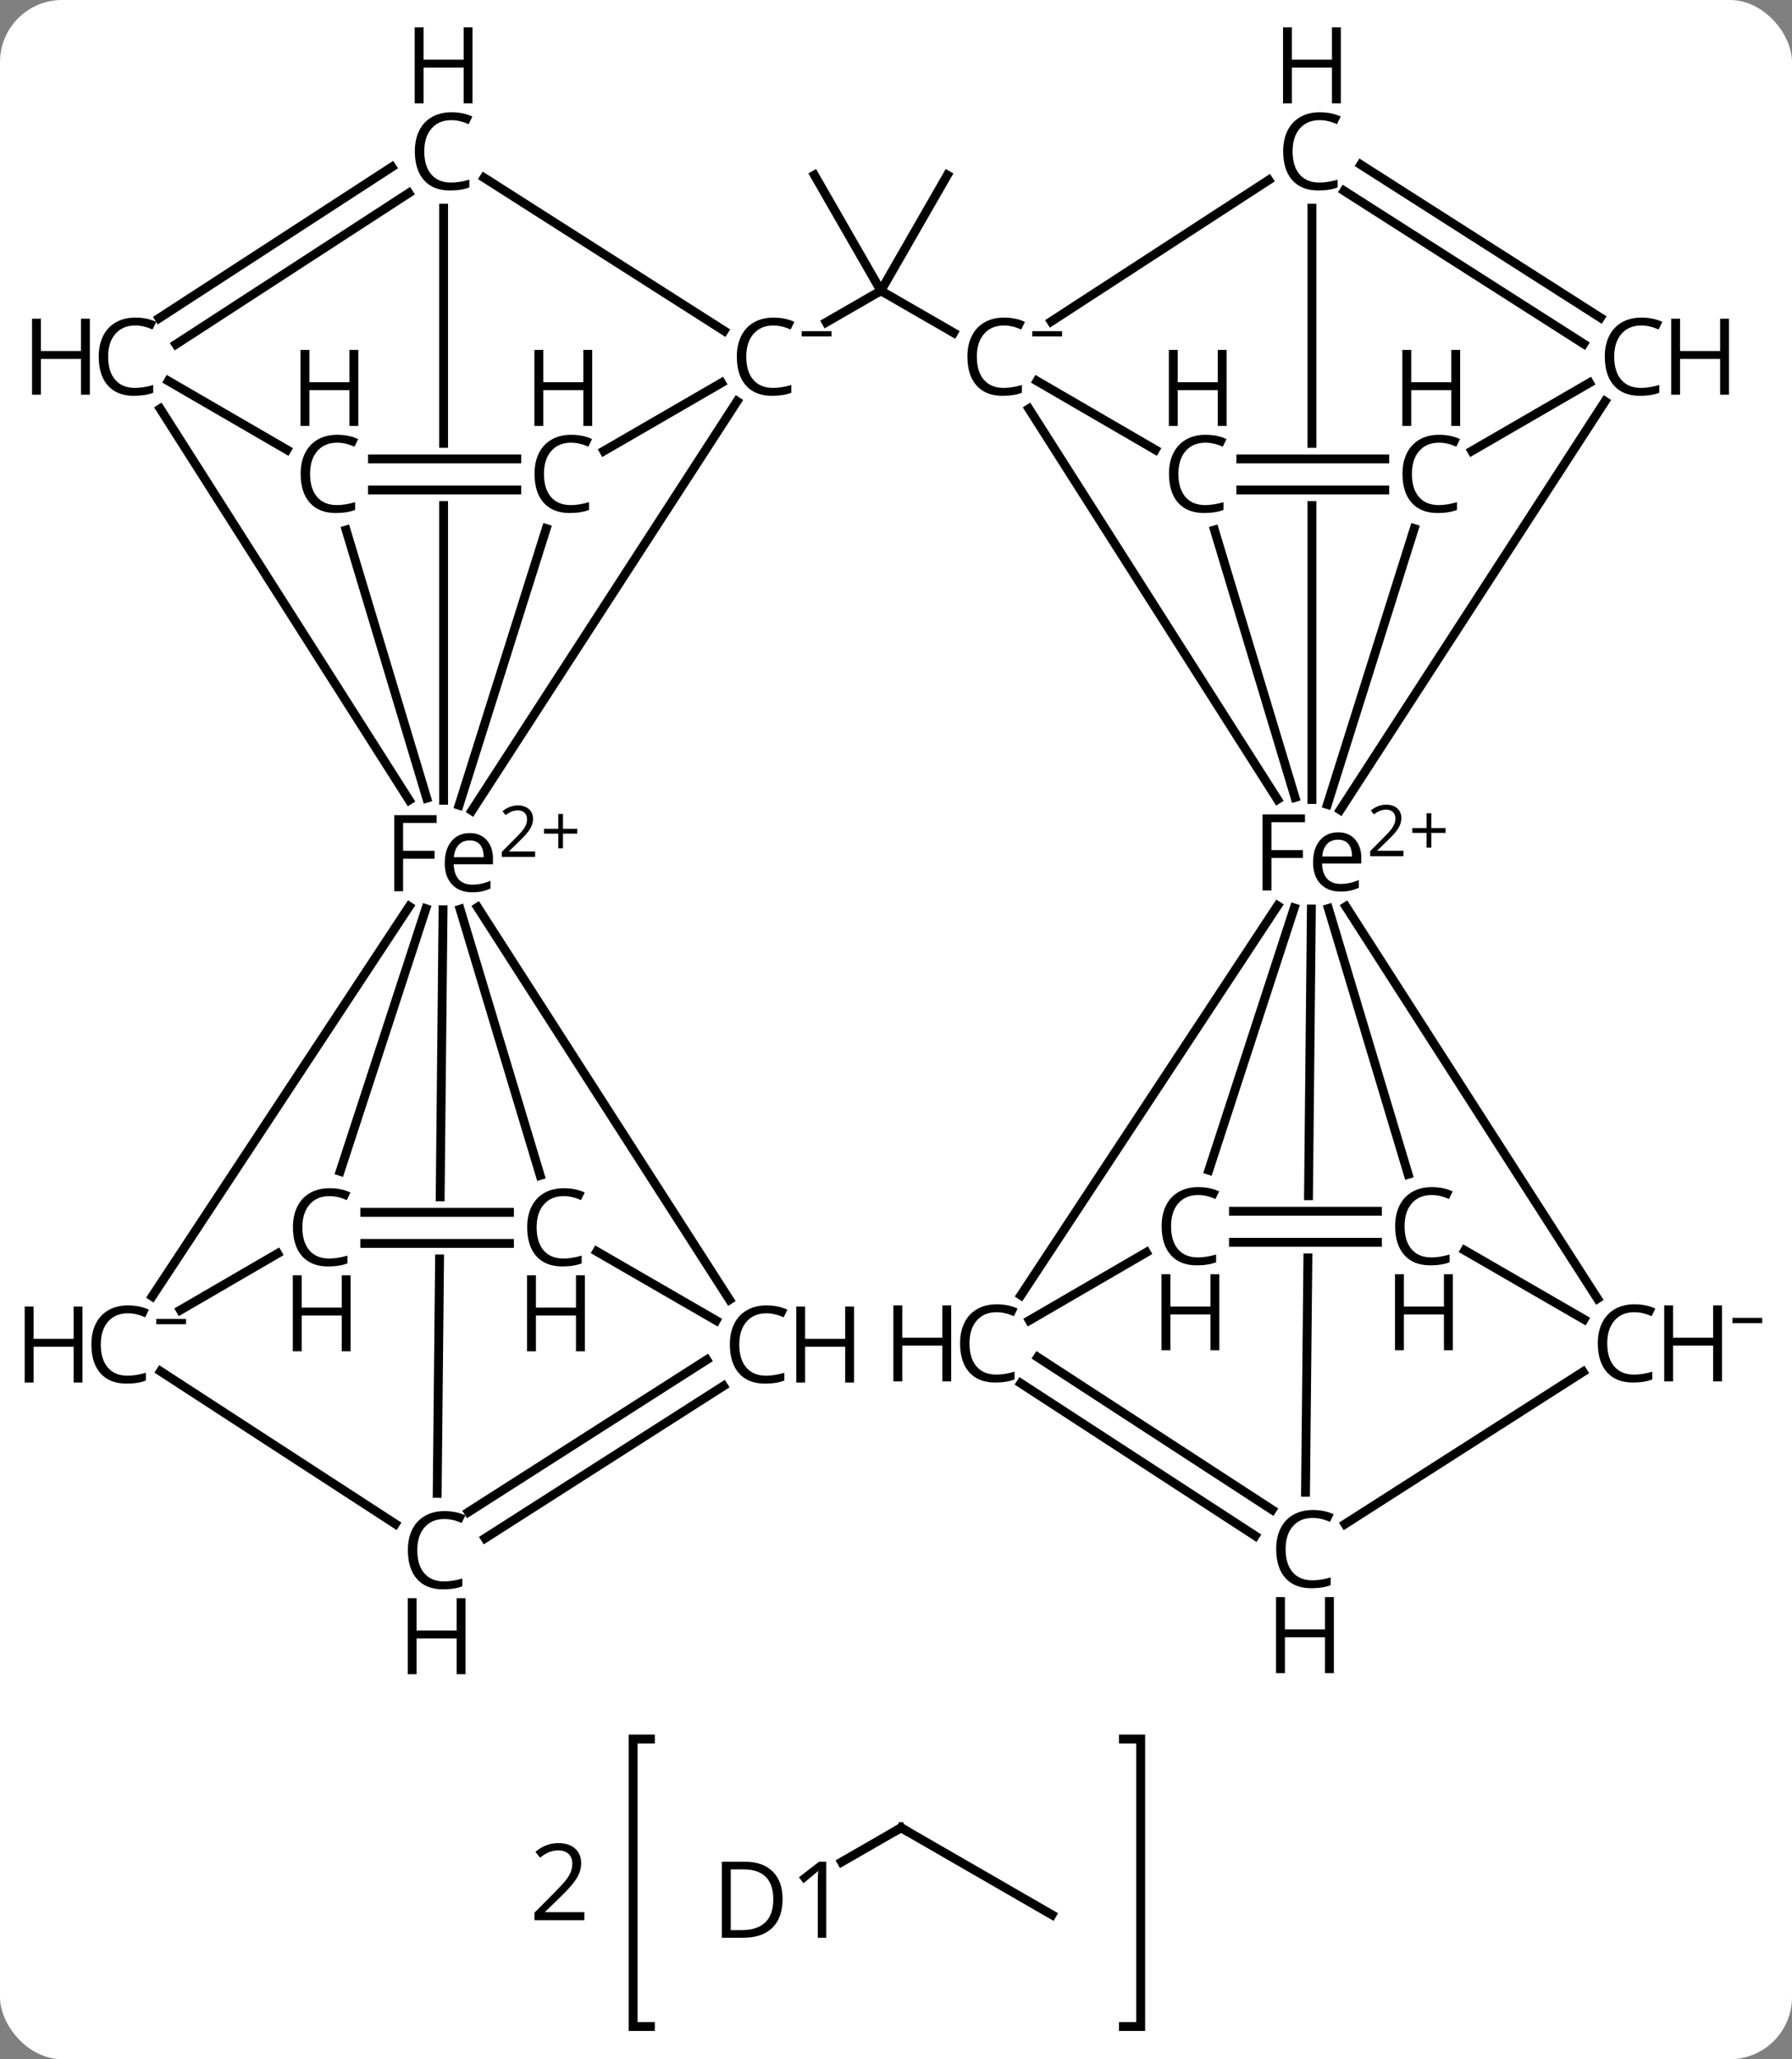 <svg width="202" viewBox="0 0 202 232" style="fill-opacity:1; color-rendering:auto; color-interpolation:auto; text-rendering:auto; stroke:black; stroke-linecap:square; stroke-miterlimit:10; shape-rendering:auto; stroke-opacity:1; fill:black; stroke-dasharray:none; font-weight:normal; stroke-width:1; font-family:'Open Sans'; font-style:normal; stroke-linejoin:miter; font-size:12; stroke-dashoffset:0; image-rendering:auto;" height="232" class="cas-substance-image" xmlns:xlink="http://www.w3.org/1999/xlink" xmlns="http://www.w3.org/2000/svg"><rect x="0" y="0" width="202" height="232" fill="#808080" stroke="none"/><svg class="cas-substance-single-component"><rect y="0" x="0" width="202" stroke="none" ry="7" rx="7" height="232" fill="white" class="cas-substance-group"/><svg y="0" x="0" width="202" viewBox="0 0 202 232" style="fill:black;" height="232" class="cas-substance-single-component-image"><svg><g><clipPath id="clipPath_be770478615c4891a198eeaecfc4792c1" clipPathUnits="userSpaceOnUse"><path d="M-594.915 -557.546 L-594.915 -551.546 L-628.737 -551.546 L-628.737 -557.546 ZM-632.115 -594.634 L-632.115 -508.084 L-592.115 -508.084 L-592.115 -594.634 Z"/></clipPath><clipPath id="clipPath_be770478615c4891a198eeaecfc4792c2" clipPathUnits="userSpaceOnUse"><path d="M-595.742 -472.785 L-595.742 -466.785 L-629.564 -466.785 L-629.564 -472.785 ZM-632.077 -515.785 L-632.938 -429.856 L-592.94 -429.455 L-592.079 -515.384 L-632.077 -515.785 Z"/></clipPath><clipPath id="clipPath_be770478615c4891a198eeaecfc4792c3" clipPathUnits="userSpaceOnUse"><path d="M-692.754 -557.546 L-692.754 -551.546 L-726.617 -551.546 L-726.617 -557.546 ZM-729.996 -594.634 L-729.996 -508.002 L-689.996 -508.002 L-689.996 -594.634 Z"/></clipPath><clipPath id="clipPath_be770478615c4891a198eeaecfc4792c4" clipPathUnits="userSpaceOnUse"><path d="M-693.582 -472.661 L-693.582 -466.661 L-727.486 -466.661 L-727.486 -472.661 ZM-729.957 -515.702 L-730.819 -429.732 L-690.821 -429.332 L-689.959 -515.301 L-729.957 -515.702 Z"/></clipPath><g transform="translate(760,608)" style="text-rendering:geometricPrecision; color-rendering:optimizeQuality; color-interpolation:linearRGB; stroke-linecap:butt; image-rendering:optimizeQuality;"><path style="fill:none;" d="M-686.686 -412.076 L-688.629 -412.076 L-688.629 -379.683 L-686.686 -379.683"/><path style="fill:none;" d="M-633.361 -412.076 L-631.418 -412.076 L-631.418 -379.683 L-633.361 -379.683"/><path style="stroke:none;" d="M-694.129 -391.661 L-699.754 -391.661 L-699.754 -392.505 L-697.504 -394.77 Q-696.473 -395.817 -696.145 -396.262 Q-695.817 -396.708 -695.653 -397.13 Q-695.489 -397.551 -695.489 -398.036 Q-695.489 -398.723 -695.903 -399.122 Q-696.317 -399.52 -697.067 -399.52 Q-697.598 -399.52 -698.075 -399.341 Q-698.551 -399.161 -699.129 -398.708 L-699.645 -399.364 Q-698.473 -400.348 -697.067 -400.348 Q-695.864 -400.348 -695.176 -399.731 Q-694.489 -399.114 -694.489 -398.067 Q-694.489 -397.255 -694.95 -396.458 Q-695.411 -395.661 -696.661 -394.442 L-698.536 -392.614 L-698.536 -392.567 L-694.129 -392.567 L-694.129 -391.661 Z"/><line y2="-588.276" y1="-575.24" x2="-668.195" x1="-660.704" style="fill:none;"/><line y2="-588.276" y1="-575.24" x2="-653.213" x1="-660.704" style="fill:none;"/><line y2="-570.513" y1="-575.24" x2="-652.505" x1="-660.704" style="fill:none;"/><line y2="-571.688" y1="-575.24" x2="-666.865" x1="-660.704" style="fill:none;"/><line y2="-398.22" y1="-402.076" x2="-665.132" x1="-658.428" style="fill:none;"/><line y2="-392.267" y1="-402.076" x2="-641.418" x1="-658.428" style="fill:none;"/><line y2="-561.952" y1="-517.928" x2="-644.019" x1="-615.994" style="fill:none;"/><line y2="-584.54" y1="-517.921" x2="-612.115" x1="-612.115" style="fill:none; clip-path:url(#clipPath_be770478615c4891a198eeaecfc4792c1);"/><line y2="-548.287" y1="-518.156" x2="-623.101" x1="-614.02" style="fill:none;"/><line y2="-562.789" y1="-516.745" x2="-579.076" x1="-608.932" style="fill:none;"/><line y2="-548.451" y1="-517.364" x2="-600.584" x1="-610.374" style="fill:none;"/><line y2="-475.699" y1="-505.646" x2="-601.268" x1="-610.258" style="fill:none;"/><line y2="-461.69" y1="-505.87" x2="-579.926" x1="-608.287" style="fill:none;"/><line y2="-462.068" y1="-505.961" x2="-644.92" x1="-615.987" style="fill:none;"/><line y2="-439.875" y1="-505.584" x2="-612.837" x1="-612.178" style="fill:none; clip-path:url(#clipPath_be770478615c4891a198eeaecfc4792c2);"/><line y2="-476.156" y1="-505.705" x2="-623.739" x1="-614.112" style="fill:none;"/><line y2="-587.714" y1="-571.779" x2="-616.991" x1="-641.507" style="fill:none;"/><line y2="-557.328" y1="-565.074" x2="-629.774" x1="-643.106" style="fill:none;"/><line y2="-569.259" y1="-586.498" x2="-581.48" x1="-608.496" style="fill:none;"/><line y2="-572.209" y1="-589.449" x2="-579.597" x1="-606.613" style="fill:none;"/><line y2="-552.796" y1="-552.796" x2="-603.907" x1="-620.132" style="fill:none;"/><line y2="-556.296" y1="-556.296" x2="-603.907" x1="-620.132" style="fill:none;"/><line y2="-557.19" y1="-564.869" x2="-594.097" x1="-580.833" style="fill:none;"/><line y2="-459.353" y1="-467.124" x2="-581.44" x1="-594.888" style="fill:none;"/><line y2="-471.535" y1="-471.535" x2="-620.96" x1="-604.735" style="fill:none;"/><line y2="-468.035" y1="-468.035" x2="-620.96" x1="-604.735" style="fill:none;"/><line y2="-436.295" y1="-453.448" x2="-608.382" x1="-581.551" style="fill:none;"/><line y2="-434.967" y1="-452.155" x2="-618.511" x1="-644.939" style="fill:none;"/><line y2="-437.901" y1="-455.089" x2="-616.603" x1="-643.03" style="fill:none;"/><line y2="-466.897" y1="-459.236" x2="-630.786" x1="-643.97" style="fill:none;"/><line y2="-516.662" y1="-562.789" x2="-706.813" x1="-676.914" style="fill:none;"/><line y2="-557.19" y1="-564.869" x2="-691.936" x1="-678.672" style="fill:none;"/><line y2="-587.976" y1="-570.731" x2="-705.435" x1="-678.379" style="fill:none;"/><line y2="-548.452" y1="-517.28" x2="-698.425" x1="-708.253" style="fill:none;"/><line y2="-584.54" y1="-517.838" x2="-709.996" x1="-709.996" style="fill:none; clip-path:url(#clipPath_be770478615c4891a198eeaecfc4792c3);"/><line y2="-561.952" y1="-517.845" x2="-741.942" x1="-713.874" style="fill:none;"/><line y2="-548.287" y1="-518.073" x2="-720.985" x1="-711.897" style="fill:none;"/><line y2="-461.943" y1="-505.878" x2="-742.841" x1="-713.869" style="fill:none;"/><line y2="-461.566" y1="-505.788" x2="-677.766" x1="-706.166" style="fill:none;"/><line y2="-475.574" y1="-505.564" x2="-699.111" x1="-708.134" style="fill:none;"/><line y2="-476.031" y1="-505.623" x2="-721.657" x1="-711.997" style="fill:none;"/><line y2="-439.75" y1="-505.502" x2="-710.717" x1="-710.058" style="fill:none; clip-path:url(#clipPath_be770478615c4891a198eeaecfc4792c4);"/><line y2="-556.296" y1="-556.296" x2="-718.013" x1="-701.746" style="fill:none;"/><line y2="-552.796" y1="-552.796" x2="-718.013" x1="-701.746" style="fill:none;"/><line y2="-572.145" y1="-589.185" x2="-742.071" x1="-715.827" style="fill:none;"/><line y2="-569.21" y1="-586.249" x2="-740.165" x1="-713.921" style="fill:none;"/><line y2="-557.324" y1="-565.079" x2="-727.657" x1="-741.027" style="fill:none;"/><line y2="-466.772" y1="-460.404" x2="-728.708" x1="-739.668" style="fill:none;"/><line y2="-436.307" y1="-453.501" x2="-715.439" x1="-741.906" style="fill:none;"/><line y2="-467" y1="-459.229" x2="-692.727" x1="-679.279" style="fill:none;"/><line y2="-437.643" y1="-454.801" x2="-707.204" x1="-680.333" style="fill:none;"/><line y2="-434.693" y1="-451.851" x2="-705.32" x1="-678.45" style="fill:none;"/><line y2="-471.411" y1="-471.411" x2="-718.882" x1="-702.574" style="fill:none;"/><line y2="-467.911" y1="-467.911" x2="-718.882" x1="-702.574" style="fill:none;"/><path style="stroke:none;" d="M-616.681 -507.678 L-617.681 -507.678 L-617.681 -516.241 L-612.899 -516.241 L-612.899 -515.366 L-616.681 -515.366 L-616.681 -512.225 L-613.134 -512.225 L-613.134 -511.334 L-616.681 -511.334 L-616.681 -507.678 ZM-608.909 -507.553 Q-610.331 -507.553 -611.159 -508.428 Q-611.987 -509.303 -611.987 -510.834 Q-611.987 -512.397 -611.222 -513.311 Q-610.456 -514.225 -609.159 -514.225 Q-607.956 -514.225 -607.253 -513.428 Q-606.55 -512.631 -606.55 -511.334 L-606.55 -510.709 L-610.972 -510.709 Q-610.941 -509.584 -610.402 -508.998 Q-609.862 -508.413 -608.878 -508.413 Q-607.847 -508.413 -606.831 -508.85 L-606.831 -507.975 Q-607.347 -507.756 -607.808 -507.655 Q-608.269 -507.553 -608.909 -507.553 ZM-609.175 -513.397 Q-609.956 -513.397 -610.417 -512.897 Q-610.878 -512.397 -610.956 -511.506 L-607.597 -511.506 Q-607.597 -512.428 -608.003 -512.913 Q-608.409 -513.397 -609.175 -513.397 Z"/><path style="stroke:none;" d="M-601.8 -511.542 L-605.55 -511.542 L-605.55 -512.105 L-604.05 -513.62 Q-603.362 -514.308 -603.144 -514.605 Q-602.925 -514.902 -602.816 -515.183 Q-602.706 -515.464 -602.706 -515.792 Q-602.706 -516.245 -602.98 -516.511 Q-603.253 -516.777 -603.753 -516.777 Q-604.097 -516.777 -604.417 -516.659 Q-604.737 -516.542 -605.128 -516.245 L-605.472 -516.683 Q-604.691 -517.339 -603.753 -517.339 Q-602.956 -517.339 -602.495 -516.925 Q-602.034 -516.511 -602.034 -515.823 Q-602.034 -515.277 -602.339 -514.745 Q-602.644 -514.214 -603.487 -513.402 L-604.737 -512.183 L-604.737 -512.152 L-601.8 -512.152 L-601.8 -511.542 Z"/><path style="stroke:none;" d="M-598.659 -514.706 L-597.05 -514.706 L-597.05 -514.159 L-598.659 -514.159 L-598.659 -512.503 L-599.191 -512.503 L-599.191 -514.159 L-600.8 -514.159 L-600.8 -514.706 L-599.191 -514.706 L-599.191 -516.378 L-598.659 -516.378 L-598.659 -514.706 Z"/><path style="stroke:none;" d="M-646.841 -571.327 Q-648.247 -571.327 -649.068 -570.389 Q-649.888 -569.452 -649.888 -567.811 Q-649.888 -566.139 -649.099 -565.217 Q-648.31 -564.295 -646.857 -564.295 Q-645.951 -564.295 -644.81 -564.623 L-644.81 -563.748 Q-645.701 -563.405 -646.997 -563.405 Q-648.888 -563.405 -649.919 -564.561 Q-650.951 -565.717 -650.951 -567.827 Q-650.951 -569.155 -650.458 -570.147 Q-649.966 -571.139 -649.029 -571.678 Q-648.091 -572.217 -646.826 -572.217 Q-645.482 -572.217 -644.466 -571.733 L-644.888 -570.873 Q-645.872 -571.327 -646.841 -571.327 Z"/><path style="stroke:none;" d="M-643.638 -570.095 L-643.638 -570.689 L-640.279 -570.689 L-640.279 -570.095 L-643.638 -570.095 Z"/><path style="stroke:none;" d="M-611.248 -594.462 Q-612.654 -594.462 -613.475 -593.524 Q-614.295 -592.587 -614.295 -590.946 Q-614.295 -589.274 -613.506 -588.353 Q-612.717 -587.431 -611.264 -587.431 Q-610.357 -587.431 -609.217 -587.759 L-609.217 -586.884 Q-610.107 -586.54 -611.404 -586.54 Q-613.295 -586.54 -614.326 -587.696 Q-615.357 -588.853 -615.357 -590.962 Q-615.357 -592.29 -614.865 -593.282 Q-614.373 -594.274 -613.436 -594.813 Q-612.498 -595.353 -611.232 -595.353 Q-609.889 -595.353 -608.873 -594.868 L-609.295 -594.009 Q-610.279 -594.462 -611.248 -594.462 Z"/><path style="stroke:none;" d="M-608.857 -596.353 L-609.857 -596.353 L-609.857 -600.384 L-614.373 -600.384 L-614.373 -596.353 L-615.373 -596.353 L-615.373 -604.915 L-614.373 -604.915 L-614.373 -601.274 L-609.857 -601.274 L-609.857 -604.915 L-608.857 -604.915 L-608.857 -596.353 Z"/><path style="stroke:none;" d="M-624.12 -558.124 Q-625.526 -558.124 -626.346 -557.187 Q-627.167 -556.249 -627.167 -554.608 Q-627.167 -552.937 -626.377 -552.015 Q-625.588 -551.093 -624.135 -551.093 Q-623.229 -551.093 -622.088 -551.421 L-622.088 -550.546 Q-622.979 -550.202 -624.276 -550.202 Q-626.167 -550.202 -627.198 -551.358 Q-628.229 -552.515 -628.229 -554.624 Q-628.229 -555.952 -627.737 -556.944 Q-627.245 -557.937 -626.307 -558.476 Q-625.37 -559.015 -624.104 -559.015 Q-622.76 -559.015 -621.745 -558.53 L-622.167 -557.671 Q-623.151 -558.124 -624.12 -558.124 Z"/><path style="stroke:none;" d="M-621.729 -560.015 L-622.729 -560.015 L-622.729 -564.046 L-627.245 -564.046 L-627.245 -560.015 L-628.245 -560.015 L-628.245 -568.577 L-627.245 -568.577 L-627.245 -564.937 L-622.729 -564.937 L-622.729 -568.577 L-621.729 -568.577 L-621.729 -560.015 Z"/><path style="stroke:none;" d="M-574.993 -571.327 Q-576.399 -571.327 -577.22 -570.389 Q-578.04 -569.452 -578.04 -567.811 Q-578.04 -566.139 -577.251 -565.217 Q-576.462 -564.295 -575.009 -564.295 Q-574.102 -564.295 -572.962 -564.623 L-572.962 -563.748 Q-573.852 -563.405 -575.149 -563.405 Q-577.04 -563.405 -578.071 -564.561 Q-579.102 -565.717 -579.102 -567.827 Q-579.102 -569.155 -578.61 -570.147 Q-578.118 -571.139 -577.181 -571.678 Q-576.243 -572.217 -574.977 -572.217 Q-573.634 -572.217 -572.618 -571.733 L-573.04 -570.873 Q-574.024 -571.327 -574.993 -571.327 Z"/><path style="stroke:none;" d="M-565.102 -563.53 L-566.102 -563.53 L-566.102 -567.561 L-570.618 -567.561 L-570.618 -563.53 L-571.618 -563.53 L-571.618 -572.092 L-570.618 -572.092 L-570.618 -568.452 L-566.102 -568.452 L-566.102 -572.092 L-565.102 -572.092 L-565.102 -563.53 Z"/><path style="stroke:none;" d="M-597.797 -558.124 Q-599.204 -558.124 -600.024 -557.187 Q-600.844 -556.249 -600.844 -554.608 Q-600.844 -552.937 -600.055 -552.015 Q-599.266 -551.093 -597.813 -551.093 Q-596.907 -551.093 -595.766 -551.421 L-595.766 -550.546 Q-596.657 -550.202 -597.954 -550.202 Q-599.844 -550.202 -600.875 -551.358 Q-601.907 -552.515 -601.907 -554.624 Q-601.907 -555.952 -601.415 -556.944 Q-600.922 -557.937 -599.985 -558.476 Q-599.047 -559.015 -597.782 -559.015 Q-596.438 -559.015 -595.422 -558.53 L-595.844 -557.671 Q-596.829 -558.124 -597.797 -558.124 Z"/><path style="stroke:none;" d="M-595.407 -560.015 L-596.407 -560.015 L-596.407 -564.046 L-600.922 -564.046 L-600.922 -560.015 L-601.922 -560.015 L-601.922 -568.577 L-600.922 -568.577 L-600.922 -564.937 L-596.407 -564.937 L-596.407 -568.577 L-595.407 -568.577 L-595.407 -560.015 Z"/><path style="stroke:none;" d="M-598.625 -473.363 Q-600.031 -473.363 -600.852 -472.426 Q-601.672 -471.488 -601.672 -469.848 Q-601.672 -468.176 -600.883 -467.254 Q-600.094 -466.332 -598.641 -466.332 Q-597.735 -466.332 -596.594 -466.66 L-596.594 -465.785 Q-597.485 -465.441 -598.781 -465.441 Q-600.672 -465.441 -601.703 -466.598 Q-602.735 -467.754 -602.735 -469.863 Q-602.735 -471.191 -602.242 -472.184 Q-601.75 -473.176 -600.813 -473.715 Q-599.875 -474.254 -598.61 -474.254 Q-597.266 -474.254 -596.25 -473.769 L-596.672 -472.91 Q-597.656 -473.363 -598.625 -473.363 Z"/><path style="stroke:none;" d="M-596.235 -455.879 L-597.235 -455.879 L-597.235 -459.91 L-601.75 -459.91 L-601.75 -455.879 L-602.75 -455.879 L-602.75 -464.441 L-601.75 -464.441 L-601.75 -460.801 L-597.235 -460.801 L-597.235 -464.441 L-596.235 -464.441 L-596.235 -455.879 Z"/><path style="stroke:none;" d="M-575.779 -460.161 Q-577.186 -460.161 -578.006 -459.223 Q-578.826 -458.286 -578.826 -456.645 Q-578.826 -454.973 -578.037 -454.051 Q-577.248 -453.13 -575.795 -453.13 Q-574.889 -453.13 -573.748 -453.458 L-573.748 -452.583 Q-574.639 -452.239 -575.936 -452.239 Q-577.826 -452.239 -578.858 -453.395 Q-579.889 -454.551 -579.889 -456.661 Q-579.889 -457.989 -579.397 -458.981 Q-578.904 -459.973 -577.967 -460.512 Q-577.029 -461.051 -575.764 -461.051 Q-574.42 -461.051 -573.404 -460.567 L-573.826 -459.708 Q-574.811 -460.161 -575.779 -460.161 Z"/><path style="stroke:none;" d="M-565.889 -452.364 L-566.889 -452.364 L-566.889 -456.395 L-571.404 -456.395 L-571.404 -452.364 L-572.404 -452.364 L-572.404 -460.926 L-571.404 -460.926 L-571.404 -457.286 L-566.889 -457.286 L-566.889 -460.926 L-565.889 -460.926 L-565.889 -452.364 Z"/><path style="stroke:none;" d="M-564.717 -458.93 L-564.717 -459.523 L-561.358 -459.523 L-561.358 -458.93 L-564.717 -458.93 Z"/><path style="stroke:none;" d="M-647.669 -460.161 Q-649.075 -460.161 -649.895 -459.223 Q-650.716 -458.286 -650.716 -456.645 Q-650.716 -454.973 -649.927 -454.051 Q-649.138 -453.13 -647.685 -453.13 Q-646.778 -453.13 -645.638 -453.458 L-645.638 -452.583 Q-646.528 -452.239 -647.825 -452.239 Q-649.716 -452.239 -650.747 -453.395 Q-651.778 -454.551 -651.778 -456.661 Q-651.778 -457.989 -651.286 -458.981 Q-650.794 -459.973 -649.856 -460.512 Q-648.919 -461.051 -647.653 -461.051 Q-646.31 -461.051 -645.294 -460.567 L-645.716 -459.708 Q-646.7 -460.161 -647.669 -460.161 Z"/><path style="stroke:none;" d="M-652.778 -452.364 L-653.778 -452.364 L-653.778 -456.395 L-658.294 -456.395 L-658.294 -452.364 L-659.294 -452.364 L-659.294 -460.926 L-658.294 -460.926 L-658.294 -457.286 L-653.778 -457.286 L-653.778 -460.926 L-652.778 -460.926 L-652.778 -452.364 Z"/><path style="stroke:none;" d="M-612.035 -436.984 Q-613.441 -436.984 -614.261 -436.046 Q-615.082 -435.109 -615.082 -433.468 Q-615.082 -431.796 -614.292 -430.875 Q-613.503 -429.953 -612.05 -429.953 Q-611.144 -429.953 -610.003 -430.281 L-610.003 -429.406 Q-610.894 -429.062 -612.191 -429.062 Q-614.082 -429.062 -615.113 -430.218 Q-616.144 -431.375 -616.144 -433.484 Q-616.144 -434.812 -615.652 -435.804 Q-615.16 -436.796 -614.222 -437.336 Q-613.285 -437.875 -612.019 -437.875 Q-610.675 -437.875 -609.66 -437.39 L-610.082 -436.531 Q-611.066 -436.984 -612.035 -436.984 Z"/><path style="stroke:none;" d="M-609.644 -419.5 L-610.644 -419.5 L-610.644 -423.531 L-615.16 -423.531 L-615.16 -419.5 L-616.16 -419.5 L-616.16 -428.062 L-615.16 -428.062 L-615.16 -424.421 L-610.644 -424.421 L-610.644 -428.062 L-609.644 -428.062 L-609.644 -419.5 Z"/><path style="stroke:none;" d="M-624.947 -473.363 Q-626.354 -473.363 -627.174 -472.426 Q-627.994 -471.488 -627.994 -469.848 Q-627.994 -468.176 -627.205 -467.254 Q-626.416 -466.332 -624.963 -466.332 Q-624.057 -466.332 -622.916 -466.66 L-622.916 -465.785 Q-623.807 -465.441 -625.104 -465.441 Q-626.994 -465.441 -628.025 -466.598 Q-629.057 -467.754 -629.057 -469.863 Q-629.057 -471.191 -628.564 -472.184 Q-628.072 -473.176 -627.135 -473.715 Q-626.197 -474.254 -624.932 -474.254 Q-623.588 -474.254 -622.572 -473.769 L-622.994 -472.91 Q-623.979 -473.363 -624.947 -473.363 Z"/><path style="stroke:none;" d="M-622.557 -455.879 L-623.557 -455.879 L-623.557 -459.91 L-628.072 -459.91 L-628.072 -455.879 L-629.072 -455.879 L-629.072 -464.441 L-628.072 -464.441 L-628.072 -460.801 L-623.557 -460.801 L-623.557 -464.441 L-622.557 -464.441 L-622.557 -455.879 Z"/><path style="stroke:none;" d="M-672.832 -571.327 Q-674.239 -571.327 -675.059 -570.389 Q-675.879 -569.452 -675.879 -567.811 Q-675.879 -566.139 -675.09 -565.217 Q-674.301 -564.295 -672.848 -564.295 Q-671.942 -564.295 -670.801 -564.623 L-670.801 -563.748 Q-671.692 -563.405 -672.989 -563.405 Q-674.879 -563.405 -675.91 -564.561 Q-676.942 -565.717 -676.942 -567.827 Q-676.942 -569.155 -676.449 -570.147 Q-675.957 -571.139 -675.02 -571.678 Q-674.082 -572.217 -672.817 -572.217 Q-671.473 -572.217 -670.457 -571.733 L-670.879 -570.873 Q-671.864 -571.327 -672.832 -571.327 Z"/><path style="stroke:none;" d="M-669.629 -570.095 L-669.629 -570.689 L-666.27 -570.689 L-666.27 -570.095 L-669.629 -570.095 Z"/><path style="stroke:none;" d="M-714.561 -507.595 L-715.561 -507.595 L-715.561 -516.158 L-710.78 -516.158 L-710.78 -515.283 L-714.561 -515.283 L-714.561 -512.142 L-711.014 -512.142 L-711.014 -511.252 L-714.561 -511.252 L-714.561 -507.595 ZM-706.79 -507.47 Q-708.212 -507.47 -709.04 -508.345 Q-709.868 -509.22 -709.868 -510.752 Q-709.868 -512.314 -709.102 -513.228 Q-708.337 -514.142 -707.04 -514.142 Q-705.837 -514.142 -705.134 -513.346 Q-704.431 -512.549 -704.431 -511.252 L-704.431 -510.627 L-708.852 -510.627 Q-708.821 -509.502 -708.282 -508.916 Q-707.743 -508.33 -706.759 -508.33 Q-705.727 -508.33 -704.712 -508.767 L-704.712 -507.892 Q-705.227 -507.674 -705.688 -507.572 Q-706.149 -507.47 -706.79 -507.47 ZM-707.056 -513.314 Q-707.837 -513.314 -708.298 -512.814 Q-708.759 -512.314 -708.837 -511.424 L-705.477 -511.424 Q-705.477 -512.346 -705.884 -512.83 Q-706.29 -513.314 -707.056 -513.314 Z"/><path style="stroke:none;" d="M-699.681 -511.459 L-703.431 -511.459 L-703.431 -512.022 L-701.931 -513.538 Q-701.243 -514.225 -701.024 -514.522 Q-700.806 -514.819 -700.696 -515.1 Q-700.587 -515.381 -700.587 -515.71 Q-700.587 -516.163 -700.86 -516.428 Q-701.134 -516.694 -701.634 -516.694 Q-701.977 -516.694 -702.298 -516.577 Q-702.618 -516.46 -703.009 -516.163 L-703.352 -516.6 Q-702.571 -517.256 -701.634 -517.256 Q-700.837 -517.256 -700.376 -516.842 Q-699.915 -516.428 -699.915 -515.741 Q-699.915 -515.194 -700.22 -514.663 Q-700.524 -514.131 -701.368 -513.319 L-702.618 -512.1 L-702.618 -512.069 L-699.681 -512.069 L-699.681 -511.459 Z"/><path style="stroke:none;" d="M-696.54 -514.624 L-694.931 -514.624 L-694.931 -514.077 L-696.54 -514.077 L-696.54 -512.42 L-697.071 -512.42 L-697.071 -514.077 L-698.681 -514.077 L-698.681 -514.624 L-697.071 -514.624 L-697.071 -516.295 L-696.54 -516.295 L-696.54 -514.624 Z"/><path style="stroke:none;" d="M-695.636 -558.124 Q-697.043 -558.124 -697.863 -557.187 Q-698.683 -556.249 -698.683 -554.608 Q-698.683 -552.937 -697.894 -552.015 Q-697.105 -551.093 -695.652 -551.093 Q-694.746 -551.093 -693.605 -551.421 L-693.605 -550.546 Q-694.496 -550.202 -695.793 -550.202 Q-697.683 -550.202 -698.715 -551.358 Q-699.746 -552.515 -699.746 -554.624 Q-699.746 -555.952 -699.254 -556.944 Q-698.761 -557.937 -697.824 -558.476 Q-696.886 -559.015 -695.621 -559.015 Q-694.277 -559.015 -693.261 -558.53 L-693.683 -557.671 Q-694.668 -558.124 -695.636 -558.124 Z"/><path style="stroke:none;" d="M-693.246 -560.015 L-694.246 -560.015 L-694.246 -564.046 L-698.761 -564.046 L-698.761 -560.015 L-699.761 -560.015 L-699.761 -568.577 L-698.761 -568.577 L-698.761 -564.937 L-694.246 -564.937 L-694.246 -568.577 L-693.246 -568.577 L-693.246 -560.015 Z"/><path style="stroke:none;" d="M-709.129 -594.462 Q-710.535 -594.462 -711.355 -593.524 Q-712.176 -592.587 -712.176 -590.946 Q-712.176 -589.274 -711.386 -588.353 Q-710.597 -587.431 -709.144 -587.431 Q-708.238 -587.431 -707.097 -587.759 L-707.097 -586.884 Q-707.988 -586.54 -709.285 -586.54 Q-711.176 -586.54 -712.207 -587.696 Q-713.238 -588.853 -713.238 -590.962 Q-713.238 -592.29 -712.746 -593.282 Q-712.254 -594.274 -711.316 -594.813 Q-710.379 -595.353 -709.113 -595.353 Q-707.769 -595.353 -706.754 -594.868 L-707.176 -594.009 Q-708.16 -594.462 -709.129 -594.462 Z"/><path style="stroke:none;" d="M-706.738 -596.353 L-707.738 -596.353 L-707.738 -600.384 L-712.254 -600.384 L-712.254 -596.353 L-713.254 -596.353 L-713.254 -604.915 L-712.254 -604.915 L-712.254 -601.274 L-707.738 -601.274 L-707.738 -604.915 L-706.738 -604.915 L-706.738 -596.353 Z"/><path style="stroke:none;" d="M-744.763 -571.327 Q-746.169 -571.327 -746.99 -570.389 Q-747.81 -569.452 -747.81 -567.811 Q-747.81 -566.139 -747.021 -565.217 Q-746.232 -564.295 -744.779 -564.295 Q-743.872 -564.295 -742.732 -564.623 L-742.732 -563.748 Q-743.622 -563.405 -744.919 -563.405 Q-746.81 -563.405 -747.841 -564.561 Q-748.872 -565.717 -748.872 -567.827 Q-748.872 -569.155 -748.38 -570.147 Q-747.888 -571.139 -746.951 -571.678 Q-746.013 -572.217 -744.747 -572.217 Q-743.404 -572.217 -742.388 -571.733 L-742.81 -570.873 Q-743.794 -571.327 -744.763 -571.327 Z"/><path style="stroke:none;" d="M-749.872 -563.53 L-750.872 -563.53 L-750.872 -567.561 L-755.388 -567.561 L-755.388 -563.53 L-756.388 -563.53 L-756.388 -572.092 L-755.388 -572.092 L-755.388 -568.452 L-750.872 -568.452 L-750.872 -572.092 L-749.872 -572.092 L-749.872 -563.53 Z"/><path style="stroke:none;" d="M-722 -558.124 Q-723.406 -558.124 -724.227 -557.187 Q-725.047 -556.249 -725.047 -554.608 Q-725.047 -552.937 -724.258 -552.015 Q-723.469 -551.093 -722.016 -551.093 Q-721.11 -551.093 -719.969 -551.421 L-719.969 -550.546 Q-720.86 -550.202 -722.156 -550.202 Q-724.047 -550.202 -725.078 -551.358 Q-726.11 -552.515 -726.11 -554.624 Q-726.11 -555.952 -725.617 -556.944 Q-725.125 -557.937 -724.188 -558.476 Q-723.25 -559.015 -721.985 -559.015 Q-720.641 -559.015 -719.625 -558.53 L-720.047 -557.671 Q-721.031 -558.124 -722 -558.124 Z"/><path style="stroke:none;" d="M-719.61 -560.015 L-720.61 -560.015 L-720.61 -564.046 L-725.125 -564.046 L-725.125 -560.015 L-726.125 -560.015 L-726.125 -568.577 L-725.125 -568.577 L-725.125 -564.937 L-720.61 -564.937 L-720.61 -568.577 L-719.61 -568.577 L-719.61 -560.015 Z"/><path style="stroke:none;" d="M-745.591 -460.037 Q-746.997 -460.037 -747.817 -459.099 Q-748.638 -458.162 -748.638 -456.521 Q-748.638 -454.849 -747.848 -453.927 Q-747.059 -453.005 -745.606 -453.005 Q-744.7 -453.005 -743.559 -453.334 L-743.559 -452.459 Q-744.45 -452.115 -745.747 -452.115 Q-747.638 -452.115 -748.669 -453.271 Q-749.7 -454.427 -749.7 -456.537 Q-749.7 -457.865 -749.208 -458.857 Q-748.716 -459.849 -747.778 -460.388 Q-746.841 -460.927 -745.575 -460.927 Q-744.231 -460.927 -743.216 -460.443 L-743.638 -459.584 Q-744.622 -460.037 -745.591 -460.037 Z"/><path style="stroke:none;" d="M-750.7 -452.24 L-751.7 -452.24 L-751.7 -456.271 L-756.216 -456.271 L-756.216 -452.24 L-757.216 -452.24 L-757.216 -460.802 L-756.216 -460.802 L-756.216 -457.162 L-751.7 -457.162 L-751.7 -460.802 L-750.7 -460.802 L-750.7 -452.24 Z"/><path style="stroke:none;" d="M-742.388 -458.805 L-742.388 -459.399 L-739.028 -459.399 L-739.028 -458.805 L-742.388 -458.805 Z"/><path style="stroke:none;" d="M-673.619 -460.037 Q-675.025 -460.037 -675.845 -459.099 Q-676.665 -458.162 -676.665 -456.521 Q-676.665 -454.849 -675.876 -453.927 Q-675.087 -453.005 -673.634 -453.005 Q-672.728 -453.005 -671.587 -453.334 L-671.587 -452.459 Q-672.478 -452.115 -673.775 -452.115 Q-675.665 -452.115 -676.697 -453.271 Q-677.728 -454.427 -677.728 -456.537 Q-677.728 -457.865 -677.236 -458.857 Q-676.744 -459.849 -675.806 -460.388 Q-674.869 -460.927 -673.603 -460.927 Q-672.259 -460.927 -671.244 -460.443 L-671.665 -459.584 Q-672.65 -460.037 -673.619 -460.037 Z"/><path style="stroke:none;" d="M-663.728 -452.24 L-664.728 -452.24 L-664.728 -456.271 L-669.244 -456.271 L-669.244 -452.24 L-670.244 -452.24 L-670.244 -460.802 L-669.244 -460.802 L-669.244 -457.162 L-664.728 -457.162 L-664.728 -460.802 L-663.728 -460.802 L-663.728 -452.24 Z"/><path style="stroke:none;" d="M-696.464 -473.239 Q-697.87 -473.239 -698.691 -472.302 Q-699.511 -471.364 -699.511 -469.723 Q-699.511 -468.052 -698.722 -467.13 Q-697.933 -466.208 -696.48 -466.208 Q-695.574 -466.208 -694.433 -466.536 L-694.433 -465.661 Q-695.324 -465.317 -696.62 -465.317 Q-698.511 -465.317 -699.542 -466.473 Q-700.574 -467.63 -700.574 -469.739 Q-700.574 -471.067 -700.082 -472.059 Q-699.589 -473.052 -698.652 -473.591 Q-697.714 -474.13 -696.449 -474.13 Q-695.105 -474.13 -694.089 -473.645 L-694.511 -472.786 Q-695.495 -473.239 -696.464 -473.239 Z"/><path style="stroke:none;" d="M-694.074 -455.755 L-695.074 -455.755 L-695.074 -459.786 L-699.589 -459.786 L-699.589 -455.755 L-700.589 -455.755 L-700.589 -464.317 L-699.589 -464.317 L-699.589 -460.677 L-695.074 -460.677 L-695.074 -464.317 L-694.074 -464.317 L-694.074 -455.755 Z"/><path style="stroke:none;" d="M-722.869 -473.239 Q-724.276 -473.239 -725.096 -472.302 Q-725.916 -471.364 -725.916 -469.723 Q-725.916 -468.052 -725.127 -467.13 Q-724.338 -466.208 -722.885 -466.208 Q-721.979 -466.208 -720.838 -466.536 L-720.838 -465.661 Q-721.729 -465.317 -723.026 -465.317 Q-724.916 -465.317 -725.947 -466.473 Q-726.979 -467.63 -726.979 -469.739 Q-726.979 -471.067 -726.486 -472.059 Q-725.994 -473.052 -725.057 -473.591 Q-724.119 -474.13 -722.854 -474.13 Q-721.51 -474.13 -720.494 -473.645 L-720.916 -472.786 Q-721.901 -473.239 -722.869 -473.239 Z"/><path style="stroke:none;" d="M-720.479 -455.755 L-721.479 -455.755 L-721.479 -459.786 L-725.994 -459.786 L-725.994 -455.755 L-726.994 -455.755 L-726.994 -464.317 L-725.994 -464.317 L-725.994 -460.677 L-721.479 -460.677 L-721.479 -464.317 L-720.479 -464.317 L-720.479 -455.755 Z"/><path style="stroke:none;" d="M-709.915 -436.86 Q-711.321 -436.86 -712.142 -435.922 Q-712.962 -434.985 -712.962 -433.344 Q-712.962 -431.672 -712.173 -430.75 Q-711.384 -429.829 -709.931 -429.829 Q-709.024 -429.829 -707.884 -430.157 L-707.884 -429.282 Q-708.774 -428.938 -710.071 -428.938 Q-711.962 -428.938 -712.993 -430.094 Q-714.024 -431.25 -714.024 -433.36 Q-714.024 -434.688 -713.532 -435.68 Q-713.04 -436.672 -712.103 -437.211 Q-711.165 -437.75 -709.899 -437.75 Q-708.556 -437.75 -707.54 -437.266 L-707.962 -436.407 Q-708.946 -436.86 -709.915 -436.86 Z"/><path style="stroke:none;" d="M-707.524 -419.375 L-708.524 -419.375 L-708.524 -423.407 L-713.04 -423.407 L-713.04 -419.375 L-714.04 -419.375 L-714.04 -427.938 L-713.04 -427.938 L-713.04 -424.297 L-708.524 -424.297 L-708.524 -427.938 L-707.524 -427.938 L-707.524 -419.375 Z"/><path style="fill:none; stroke-miterlimit:5;" d="M-658.861 -401.827 L-658.428 -402.076 L-657.994 -401.826"/><path style="stroke-miterlimit:5; stroke:none;" d="M-671.786 -394.043 Q-671.786 -391.933 -672.934 -390.808 Q-674.082 -389.683 -676.254 -389.683 L-678.629 -389.683 L-678.629 -398.246 L-676.004 -398.246 Q-674.004 -398.246 -672.895 -397.144 Q-671.786 -396.043 -671.786 -394.043 ZM-672.832 -394.012 Q-672.832 -395.683 -673.676 -396.535 Q-674.52 -397.387 -676.176 -397.387 L-677.629 -397.387 L-677.629 -390.543 L-676.411 -390.543 Q-674.629 -390.543 -673.731 -391.418 Q-672.832 -392.293 -672.832 -394.012 ZM-666.866 -389.683 L-667.819 -389.683 L-667.819 -395.793 Q-667.819 -396.558 -667.772 -397.23 Q-667.881 -397.105 -668.038 -396.973 Q-668.194 -396.84 -669.428 -395.824 L-669.944 -396.496 L-667.678 -398.246 L-666.866 -398.246 L-666.866 -389.683 Z"/></g></g></svg></svg></svg></svg>
